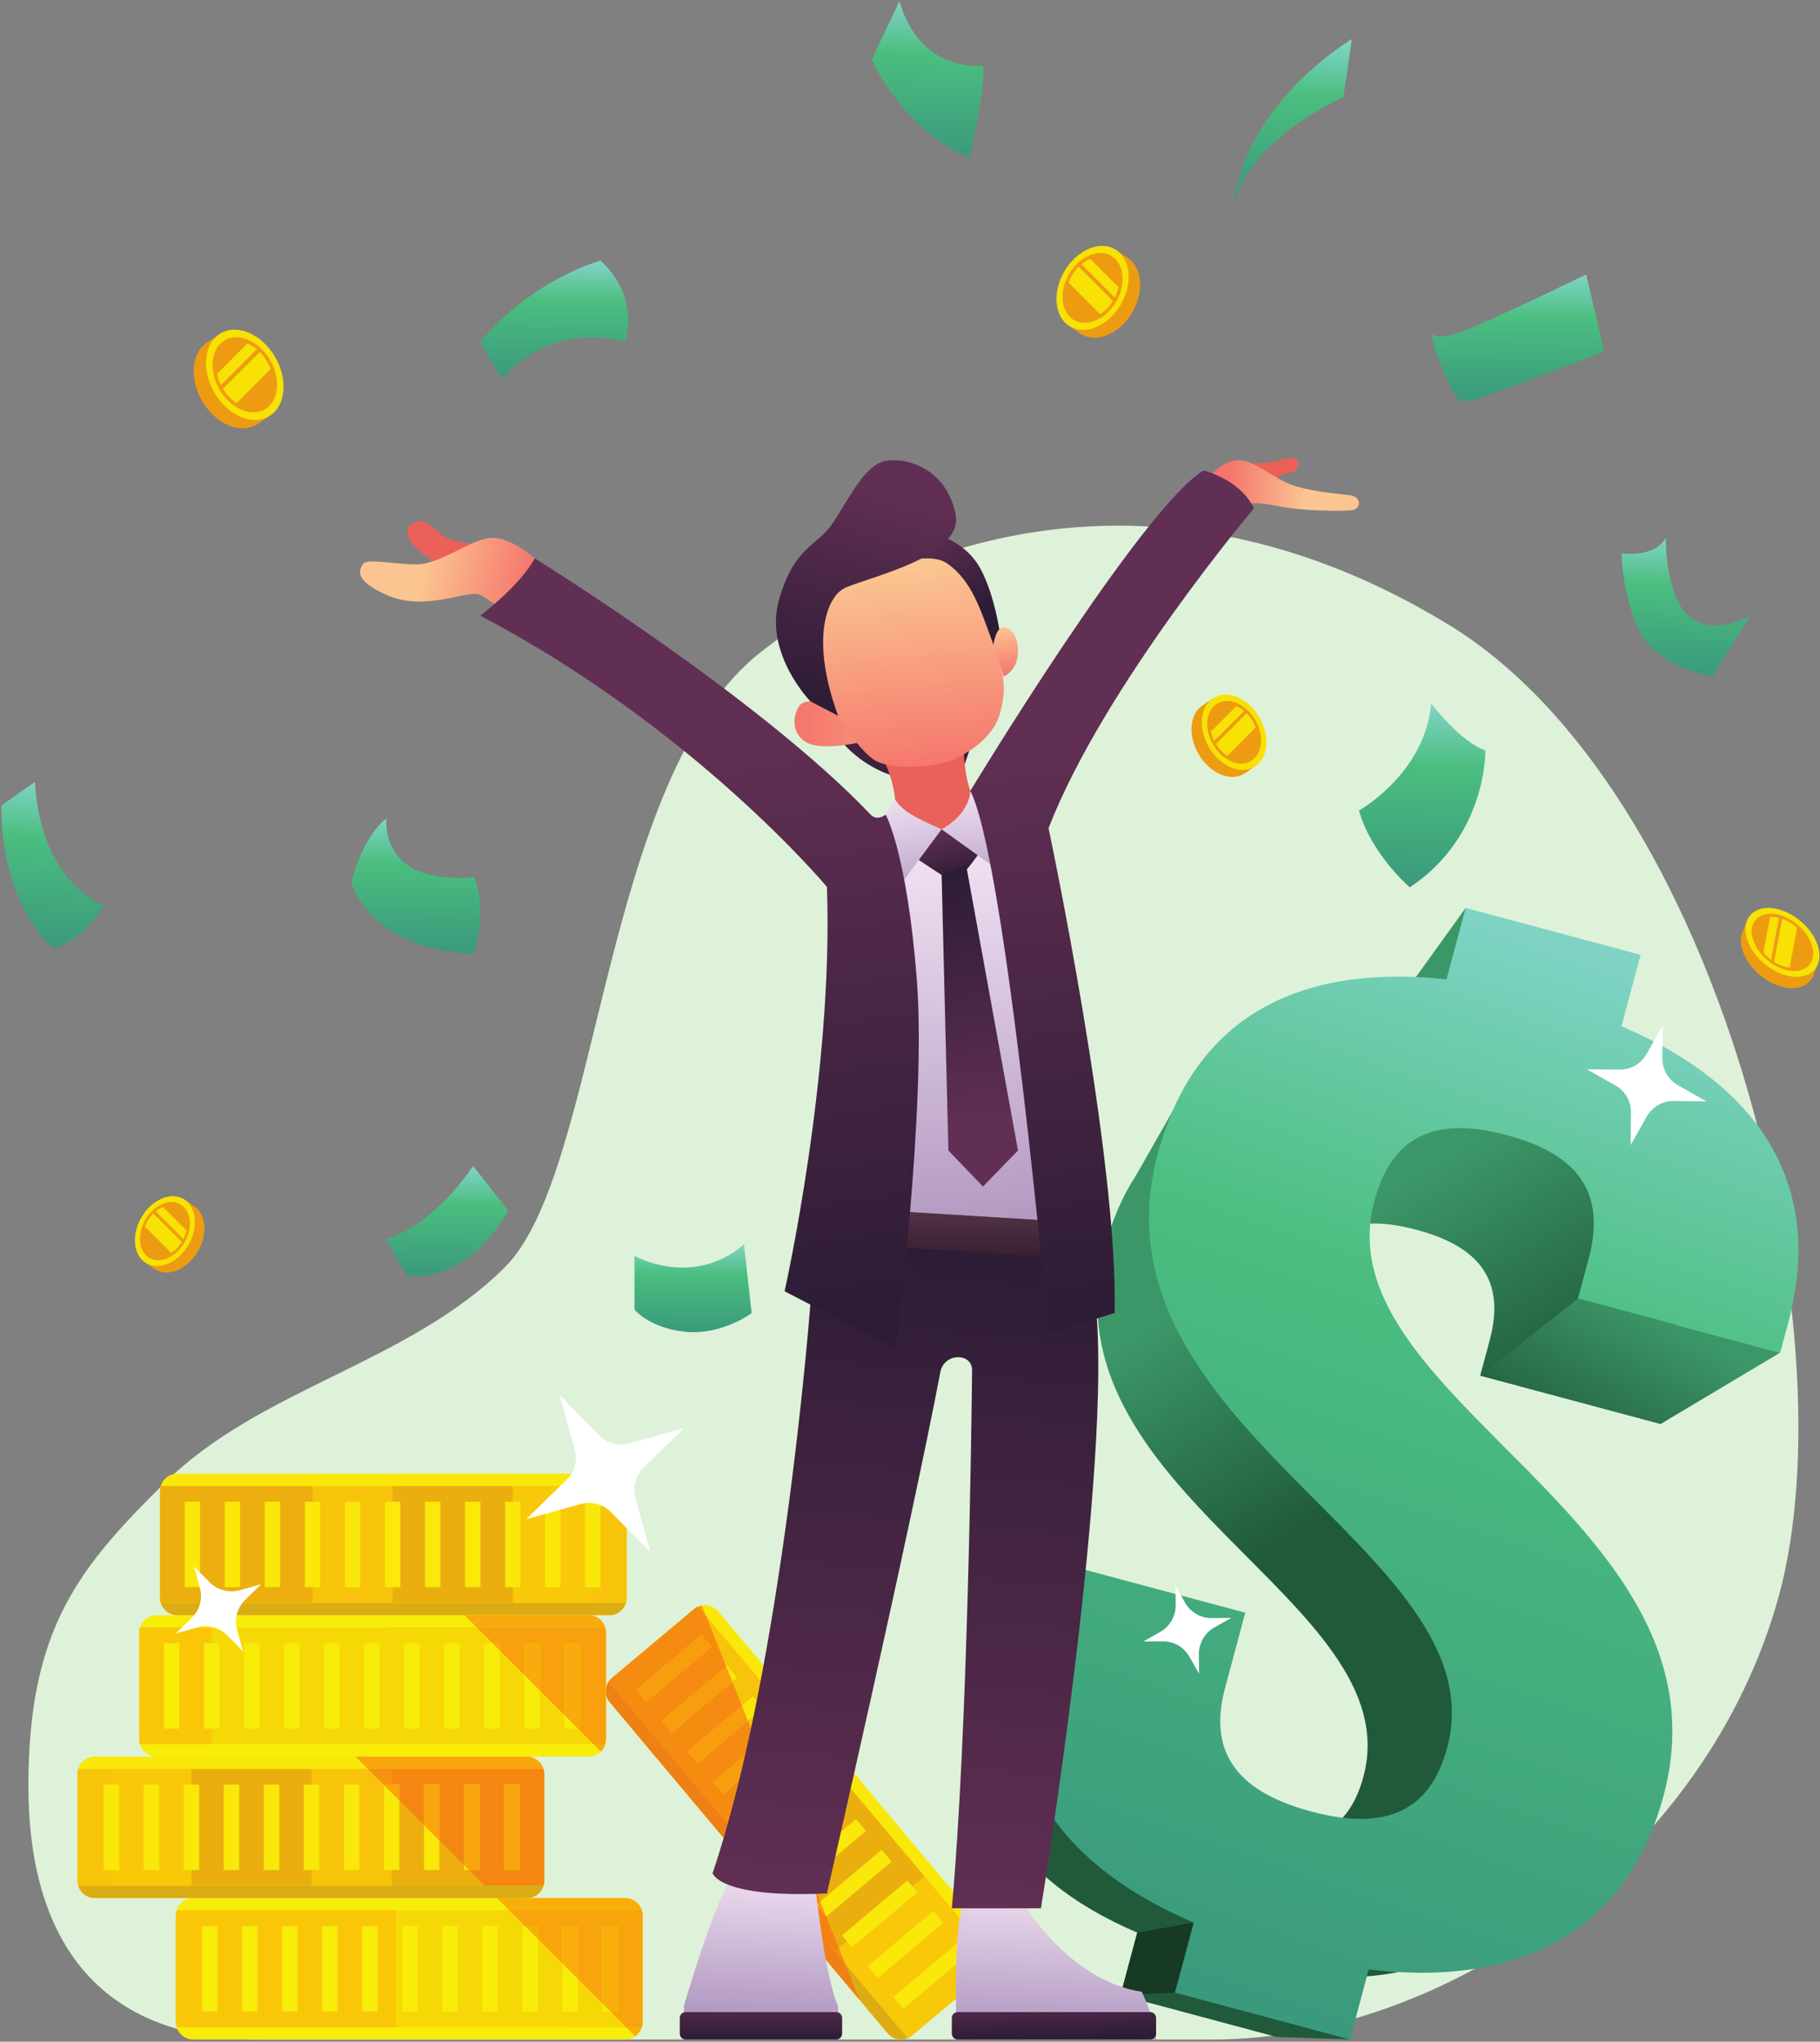 <svg width="632" height="709" viewBox="0 0 632 709" fill="none" xmlns="http://www.w3.org/2000/svg">
<rect x="0" y="0" width="632" height="709" fill="#808080" stroke="none"/>
<path fill-rule="evenodd" clip-rule="evenodd" d="M421.095 708.239C502.708 708.239 592.921 644.959 617.748 554.052C642.575 463.132 597.761 274.452 502.708 216.719C407.655 158.999 320.028 182.745 264.241 226.399C208.468 270.065 208.841 406.945 175.161 440.239C141.481 473.519 90.401 482.105 57.268 514.865C27.802 543.985 9.868 565.199 9.868 620.039C9.868 648.959 16.495 708.239 90.401 708.239H421.095" fill="#DEF2D9"/>
<path fill-rule="evenodd" clip-rule="evenodd" d="M240.935 558.839C242.161 557.812 243.735 557.319 245.335 557.452C246.921 557.599 248.388 558.359 249.415 559.585C265.815 579.119 329.455 654.972 345.855 674.505C346.881 675.732 347.375 677.319 347.241 678.905C347.095 680.492 346.335 681.972 345.108 682.985C337.868 689.065 323.935 700.759 316.708 706.825C315.481 707.852 313.908 708.345 312.308 708.212C310.721 708.065 309.255 707.305 308.228 706.079C291.828 686.545 228.188 610.692 211.788 591.159C210.761 589.932 210.268 588.345 210.401 586.759C210.548 585.172 211.308 583.705 212.535 582.679C219.761 576.599 233.708 564.905 240.935 558.839Z" fill="#F9E809"/>
<path fill-rule="evenodd" clip-rule="evenodd" d="M211.375 583.972L315.228 707.732C314.321 708.132 313.321 708.292 312.308 708.212C310.721 708.065 309.255 707.305 308.228 706.079L211.788 591.159C210.761 589.932 210.268 588.345 210.401 586.759C210.495 585.759 210.828 584.799 211.375 583.972Z" fill="#DBAC13"/>
<path fill-rule="evenodd" clip-rule="evenodd" d="M242.414 557.932L276.307 598.319L245.267 624.359L211.374 583.972C211.587 583.652 211.827 583.359 212.094 583.079L241.401 558.479C241.721 558.266 242.067 558.079 242.414 557.932" fill="#ECAF0E"/>
<path fill-rule="evenodd" clip-rule="evenodd" d="M242.414 557.932L346.267 681.692C345.947 682.172 345.561 682.612 345.107 682.985C337.867 689.065 323.934 700.759 316.707 706.825C316.254 707.199 315.761 707.505 315.227 707.732L211.374 583.972C211.694 583.492 212.081 583.052 212.534 582.679L221.641 575.039L240.934 558.839C241.387 558.465 241.881 558.159 242.414 557.932Z" fill="#F7C30B"/>
<path fill-rule="evenodd" clip-rule="evenodd" d="M346.268 681.692C345.948 682.172 345.561 682.612 345.107 682.985C337.867 689.065 323.934 700.759 316.707 706.825C316.254 707.199 315.761 707.505 315.227 707.732L307.841 698.932L338.881 672.892L346.268 681.692" fill="#F7C908"/>
<path fill-rule="evenodd" clip-rule="evenodd" d="M338.881 672.892L321.001 651.586L289.961 677.625L307.841 698.932L338.881 672.892Z" fill="#F9C909"/>
<path fill-rule="evenodd" clip-rule="evenodd" d="M321.001 651.586L294.187 619.625L263.147 645.665L289.961 677.625L321.001 651.586Z" fill="#EAAF0F"/>
<path fill-rule="evenodd" clip-rule="evenodd" d="M333.001 674.319L336.441 678.425L313.721 697.505L310.268 693.399L333.001 674.319Z" fill="#F9E809"/>
<path fill-rule="evenodd" clip-rule="evenodd" d="M324.055 663.665L327.508 667.772L304.775 686.852L301.335 682.745L324.055 663.665Z" fill="#F9E809"/>
<path fill-rule="evenodd" clip-rule="evenodd" d="M315.121 653.012L318.561 657.132L295.841 676.199L292.388 672.092L315.121 653.012" fill="#F9E809"/>
<path fill-rule="evenodd" clip-rule="evenodd" d="M306.187 642.359L309.627 646.465L286.907 665.545L283.454 661.439L306.187 642.359Z" fill="#F9E809"/>
<path fill-rule="evenodd" clip-rule="evenodd" d="M297.242 631.705L300.695 635.812L277.961 654.892L274.521 650.785L297.242 631.705Z" fill="#F9E809"/>
<path fill-rule="evenodd" clip-rule="evenodd" d="M288.308 621.052L291.748 625.159L269.027 644.239L265.574 640.132L288.308 621.052Z" fill="#F9E809"/>
<path fill-rule="evenodd" clip-rule="evenodd" d="M279.362 610.399L282.815 614.505L260.082 633.585L256.642 629.479L279.362 610.399Z" fill="#F9E809"/>
<path fill-rule="evenodd" clip-rule="evenodd" d="M270.428 599.745L273.868 603.852L251.148 622.932L247.694 618.825L270.428 599.745Z" fill="#F9E809"/>
<path fill-rule="evenodd" clip-rule="evenodd" d="M261.481 589.092L264.934 593.199L242.201 612.279L238.761 608.172L261.481 589.092Z" fill="#F9E809"/>
<path fill-rule="evenodd" clip-rule="evenodd" d="M252.548 578.452L255.988 582.559L233.268 601.625L229.814 597.519L252.548 578.452Z" fill="#F9E809"/>
<path fill-rule="evenodd" clip-rule="evenodd" d="M243.601 567.786L247.054 571.892L224.321 590.972L220.881 586.866L243.601 567.786Z" fill="#F9E809"/>
<path d="M298.507 694.505L211.787 591.159C211.014 590.225 210.534 589.092 210.414 587.905C210.521 588.892 210.867 589.852 211.427 590.679C211.547 590.839 211.667 590.999 211.787 591.159C211.801 591.172 211.827 591.199 211.841 591.212L228.041 610.519C248.774 635.239 280.547 673.092 298.507 694.492V694.505V694.505ZM210.414 586.665C210.574 585.105 211.334 583.679 212.534 582.679L240.934 558.839C237.681 561.572 233.067 565.439 228.321 569.425L221.641 575.039L212.814 582.439C212.787 582.465 212.761 582.479 212.734 582.505L212.534 582.679C212.521 582.679 212.507 582.692 212.494 582.705L212.481 582.719L212.467 582.732C212.041 583.092 211.681 583.519 211.374 583.972C210.974 584.572 210.694 585.239 210.534 585.945V585.959C210.521 585.972 210.521 585.972 210.521 585.985C210.521 585.985 210.521 585.999 210.521 586.012C210.521 586.012 210.521 586.012 210.521 586.025C210.507 586.052 210.507 586.079 210.494 586.105C210.494 586.105 210.494 586.105 210.494 586.119C210.494 586.132 210.494 586.132 210.494 586.145C210.494 586.159 210.494 586.159 210.481 586.159C210.481 586.199 210.467 586.252 210.467 586.292C210.454 586.305 210.454 586.319 210.454 586.332C210.454 586.345 210.454 586.345 210.454 586.345C210.454 586.385 210.441 586.425 210.441 586.479C210.427 586.492 210.427 586.505 210.427 586.519V586.532C210.427 586.545 210.427 586.559 210.427 586.559C210.427 586.572 210.427 586.572 210.427 586.572C210.427 586.585 210.414 586.599 210.414 586.612C210.414 586.625 210.414 586.625 210.414 586.639V586.652V586.665V586.665ZM240.934 558.839C240.947 558.825 240.961 558.812 240.974 558.799C240.961 558.812 240.947 558.825 240.934 558.839ZM241.001 558.785L241.014 558.772L241.001 558.785ZM241.041 558.745C241.054 558.745 241.054 558.745 241.054 558.745C241.054 558.745 241.054 558.745 241.041 558.745Z" fill="#EAAB5B"/>
<path d="M298.507 694.492C280.547 673.092 248.774 635.239 228.041 610.519L298.507 694.492V694.505V694.492ZM211.841 591.212C211.827 591.199 211.801 591.172 211.787 591.159L211.841 591.212ZM211.427 590.679C210.867 589.852 210.521 588.892 210.414 587.905C210.521 588.892 210.867 589.852 211.427 590.679ZM210.414 586.652V586.639V586.652ZM210.414 586.612C210.414 586.599 210.427 586.585 210.427 586.572C210.427 586.585 210.414 586.599 210.414 586.612ZM210.427 586.559C210.427 586.559 210.427 586.545 210.427 586.532C210.427 586.545 210.427 586.559 210.427 586.559ZM210.427 586.519C210.427 586.505 210.427 586.492 210.441 586.479C210.427 586.492 210.427 586.505 210.427 586.519ZM210.441 586.479C210.441 586.425 210.454 586.385 210.454 586.345C210.454 586.385 210.441 586.425 210.441 586.479ZM210.454 586.332C210.454 586.319 210.454 586.305 210.467 586.292C210.454 586.305 210.454 586.319 210.454 586.332ZM210.467 586.292C210.467 586.252 210.481 586.199 210.481 586.159C210.481 586.199 210.467 586.252 210.467 586.292ZM210.494 586.145C210.494 586.132 210.494 586.132 210.494 586.119C210.494 586.132 210.494 586.132 210.494 586.145ZM210.494 586.105C210.507 586.079 210.507 586.052 210.521 586.025C210.507 586.052 210.507 586.079 210.494 586.105ZM210.521 586.012C210.521 585.999 210.521 585.985 210.521 585.985C210.521 585.985 210.521 585.999 210.521 586.012ZM210.534 585.959V585.945V585.959ZM212.467 582.732L212.481 582.719L212.467 582.732ZM212.494 582.705C212.507 582.692 212.521 582.679 212.534 582.679C212.521 582.679 212.507 582.692 212.494 582.705ZM212.734 582.505C212.761 582.479 212.787 582.465 212.814 582.439L212.734 582.505ZM228.321 569.425C233.067 565.439 237.681 561.572 240.934 558.839C240.947 558.825 240.961 558.812 240.974 558.799C240.987 558.799 240.987 558.799 241.001 558.785L241.014 558.772C241.027 558.759 241.041 558.759 241.041 558.745C241.054 558.745 241.054 558.745 241.054 558.745C241.827 558.132 242.747 557.719 243.707 557.532L245.187 561.239L242.414 557.932C242.267 557.999 242.121 558.065 241.974 558.132C241.974 558.145 241.974 558.145 241.961 558.145L241.947 558.159C241.774 558.252 241.601 558.345 241.441 558.465H241.427C241.427 558.479 241.414 558.479 241.414 558.479C241.414 558.479 241.414 558.479 241.401 558.479C241.241 558.599 241.081 558.719 240.934 558.839L228.321 569.425" fill="#F89D0E"/>
<path d="M298.507 694.492L228.041 610.519L211.841 591.212L211.787 591.159C211.667 590.999 211.547 590.839 211.427 590.679C210.867 589.852 210.521 588.892 210.414 587.905C210.414 587.492 210.414 587.079 210.414 586.666V586.652V586.639C210.414 586.625 210.414 586.626 210.414 586.612C210.414 586.599 210.427 586.585 210.427 586.572C210.427 586.572 210.427 586.572 210.427 586.559C210.427 586.559 210.427 586.546 210.427 586.532V586.519C210.427 586.506 210.427 586.492 210.441 586.479C210.441 586.426 210.454 586.386 210.454 586.346C210.454 586.346 210.454 586.346 210.454 586.332C210.454 586.319 210.454 586.306 210.467 586.292C210.467 586.252 210.481 586.199 210.481 586.159C210.494 586.159 210.494 586.159 210.494 586.146C210.494 586.132 210.494 586.132 210.494 586.119C210.494 586.106 210.494 586.105 210.494 586.105C210.507 586.079 210.507 586.052 210.521 586.026C210.521 586.012 210.521 586.012 210.521 586.012C210.521 585.999 210.521 585.986 210.521 585.986C210.521 585.972 210.521 585.972 210.534 585.959V585.946C210.694 585.239 210.974 584.572 211.374 583.972L289.961 677.626L293.387 681.706L298.507 694.492" fill="#EE8015"/>
<path d="M241.401 558.479C241.415 558.479 241.415 558.479 241.415 558.479C241.415 558.479 241.415 558.479 241.401 558.479ZM241.428 558.466H241.441H241.428ZM241.948 558.159L241.961 558.146L241.948 558.159ZM241.975 558.132C242.121 558.066 242.268 557.999 242.415 557.932C242.268 557.999 242.121 558.066 241.975 558.132Z" fill="#F58113"/>
<path d="M289.961 677.625L211.374 583.972C211.681 583.519 212.041 583.092 212.467 582.732L212.481 582.719L212.494 582.705C212.507 582.692 212.521 582.679 212.534 582.679L212.734 582.505L212.814 582.439L221.641 575.039L228.321 569.425L240.934 558.839C241.081 558.719 241.241 558.599 241.401 558.479C241.414 558.479 241.414 558.479 241.414 558.479C241.414 558.479 241.427 558.479 241.427 558.465H241.441C241.601 558.345 241.774 558.252 241.947 558.159L241.961 558.146C241.974 558.146 241.974 558.145 241.974 558.132C242.121 558.065 242.267 557.999 242.414 557.932L245.187 561.239L252.187 578.746L229.814 597.519L233.267 601.625L254.294 583.986L257.627 592.332L238.761 608.172L242.201 612.279L259.721 597.572L263.067 605.919L247.694 618.825L251.147 622.932L265.161 611.159L268.507 619.519L256.641 629.479L260.081 633.586L270.601 624.759L273.947 633.106L265.574 640.132L267.294 642.186L263.147 645.665L289.961 677.625V677.625ZM243.601 567.786L220.881 586.865L224.321 590.972L247.054 571.892L243.601 567.786Z" fill="#F68B11"/>
<path d="M293.388 681.706L289.961 677.626L291.308 676.506L293.388 681.706Z" fill="#F78E11"/>
<path d="M289.961 677.625L263.147 645.665L267.294 642.186L269.027 644.239L276.041 638.345L279.374 646.692L274.521 650.786L277.961 654.892L281.481 651.945L284.814 660.292L283.454 661.439L286.907 665.545V665.532L291.307 676.506L289.961 677.625" fill="#F68113"/>
<path d="M286.907 665.545L283.454 661.439L284.814 660.292L286.907 665.532V665.545" fill="#F89D0E"/>
<path d="M277.961 654.892L274.521 650.785L279.375 646.692L281.482 651.945L277.961 654.892Z" fill="#F89D0E"/>
<path d="M269.027 644.239L267.294 642.185L265.574 640.132L273.948 633.105L276.041 638.345L269.027 644.239" fill="#F89D0E"/>
<path d="M260.082 633.585L256.642 629.479L268.508 619.519L270.602 624.759L260.082 633.585" fill="#F89D0E"/>
<path d="M251.148 622.932L247.694 618.825L263.068 605.919L265.161 611.159L251.148 622.932Z" fill="#F89D0E"/>
<path d="M242.201 612.279L238.761 608.172L257.627 592.332L259.721 597.572L242.201 612.279" fill="#F89D0E"/>
<path d="M233.268 601.625L229.814 597.519L252.188 578.746L254.294 583.986L233.268 601.625" fill="#F89D0E"/>
<path d="M224.321 590.972L220.881 586.866L243.601 567.786L247.054 571.892L224.321 590.972Z" fill="#F89D0E"/>
<path fill-rule="evenodd" clip-rule="evenodd" d="M223.148 665.132C223.148 663.532 222.508 662.012 221.388 660.879C220.254 659.745 218.721 659.119 217.121 659.119C191.614 659.119 92.601 659.119 67.094 659.119C65.508 659.119 63.974 659.745 62.841 660.879C61.708 662.012 61.081 663.532 61.081 665.132C61.081 674.572 61.081 692.772 61.081 702.212C61.081 703.812 61.708 705.345 62.841 706.465C63.974 707.599 65.508 708.239 67.094 708.239C92.601 708.239 191.614 708.239 217.121 708.239C218.721 708.239 220.254 707.599 221.388 706.465C222.508 705.345 223.148 703.812 223.148 702.212C223.148 692.772 223.148 674.572 223.148 665.132Z" fill="#F8EC09"/>
<path fill-rule="evenodd" clip-rule="evenodd" d="M222.894 663.412C223.001 663.785 223.081 664.159 223.121 664.545V702.799C223.081 703.185 223.001 703.559 222.894 703.932H197.987V663.412H222.894Z" fill="#FAC708"/>
<path fill-rule="evenodd" clip-rule="evenodd" d="M222.894 663.412C223.054 663.972 223.148 664.545 223.148 665.132C223.148 674.572 223.148 692.772 223.148 702.212C223.148 702.799 223.054 703.372 222.894 703.932H61.334C61.161 703.372 61.081 702.799 61.081 702.212C61.081 692.772 61.081 674.572 61.081 665.132C61.081 664.545 61.161 663.972 61.334 663.412H222.894Z" fill="#F7D807"/>
<path fill-rule="evenodd" clip-rule="evenodd" d="M137.561 703.932H61.334C61.161 703.372 61.081 702.799 61.081 702.212V665.132C61.081 664.545 61.161 663.972 61.334 663.412H137.561V703.932Z" fill="#FAC708"/>
<path fill-rule="evenodd" clip-rule="evenodd" d="M70.147 668.839H75.507V698.505H70.147V668.839Z" fill="#F8EC09"/>
<path fill-rule="evenodd" clip-rule="evenodd" d="M84.041 668.839H89.414V698.505H84.041V668.839Z" fill="#F8EC09"/>
<path fill-rule="evenodd" clip-rule="evenodd" d="M97.961 668.839H103.321V698.505H97.961V668.839Z" fill="#F8EC09"/>
<path fill-rule="evenodd" clip-rule="evenodd" d="M111.868 668.839H117.228V698.505H111.868V668.839Z" fill="#F8EC09"/>
<path fill-rule="evenodd" clip-rule="evenodd" d="M125.774 668.839H131.134V698.505H125.774V668.839Z" fill="#F8EC09"/>
<path fill-rule="evenodd" clip-rule="evenodd" d="M139.681 668.839H145.041V698.505H139.681V668.839Z" fill="#F8EC09"/>
<path fill-rule="evenodd" clip-rule="evenodd" d="M153.588 668.839H158.948V698.505H153.588V668.839Z" fill="#F8EC09"/>
<path fill-rule="evenodd" clip-rule="evenodd" d="M167.481 668.839H172.855V698.505H167.481V668.839Z" fill="#F8EC09"/>
<path fill-rule="evenodd" clip-rule="evenodd" d="M181.401 698.505H186.762V668.839H181.401V698.505Z" fill="#F8EC09"/>
<path fill-rule="evenodd" clip-rule="evenodd" d="M195.308 698.505H200.668V668.839H195.308V698.505Z" fill="#F8EC09"/>
<path fill-rule="evenodd" clip-rule="evenodd" d="M209.215 698.505H214.575V668.839H209.215V698.505Z" fill="#F8EC09"/>
<path d="M221.388 706.465C222.254 705.599 222.828 704.492 223.041 703.305C223.041 703.305 223.041 703.305 223.041 703.292C223.041 703.292 223.054 703.292 223.054 703.279C223.054 703.265 223.054 703.252 223.054 703.239C222.854 704.452 222.268 705.585 221.388 706.465V706.465ZM223.054 703.225C223.054 703.212 223.068 703.212 223.068 703.212C223.068 703.212 223.054 703.212 223.054 703.225ZM223.121 702.799C223.134 702.665 223.134 702.519 223.148 702.385V702.372C223.134 702.519 223.134 702.665 223.121 702.799V702.799ZM223.148 702.372C223.148 702.359 223.148 702.345 223.148 702.319C223.148 702.345 223.148 702.359 223.148 702.372ZM223.148 702.319C223.148 702.305 223.148 702.292 223.148 702.279C223.148 702.292 223.148 702.305 223.148 702.319ZM223.148 702.265C223.148 702.239 223.148 702.225 223.148 702.212C223.148 692.772 223.148 674.572 223.148 665.132C223.148 674.572 223.148 692.772 223.148 702.212C223.148 702.225 223.148 702.239 223.148 702.265Z" fill="#E6BD74"/>
<path d="M220.601 707.132L217.415 703.932H222.895C222.895 703.919 222.908 703.905 222.908 703.892C222.935 703.812 222.948 703.732 222.975 703.652C222.975 703.639 222.975 703.625 222.988 703.599C222.988 703.599 222.988 703.585 222.988 703.572V703.559C223.015 703.479 223.028 703.385 223.041 703.305C222.828 704.492 222.255 705.599 221.388 706.465C221.361 706.479 221.348 706.492 221.335 706.519C221.108 706.745 220.855 706.945 220.601 707.132V707.132ZM223.041 703.292C223.041 703.292 223.055 703.292 223.055 703.279C223.055 703.292 223.041 703.292 223.041 703.292ZM223.121 702.799C223.135 702.665 223.135 702.519 223.148 702.385C223.135 702.519 223.135 702.665 223.121 702.799ZM223.148 702.372C223.148 702.359 223.148 702.345 223.148 702.319C223.148 702.345 223.148 702.359 223.148 702.372ZM223.148 702.319C223.148 702.305 223.148 702.292 223.148 702.279C223.148 702.292 223.148 702.305 223.148 702.319ZM223.148 702.265C223.148 702.239 223.148 702.225 223.148 702.212C223.148 702.225 223.148 702.239 223.148 702.265ZM223.148 665.132C223.148 665.119 223.148 665.105 223.148 665.092C223.148 665.105 223.148 665.119 223.148 665.132ZM223.148 665.079C223.148 665.052 223.148 665.039 223.148 665.025C223.148 665.039 223.148 665.052 223.148 665.079ZM223.148 665.025C223.148 665.012 223.148 664.985 223.148 664.972C223.148 664.985 223.148 665.012 223.148 665.025ZM223.148 664.959C223.148 664.945 223.148 664.932 223.148 664.919C223.148 664.932 223.148 664.945 223.148 664.959ZM223.148 664.919C223.135 664.892 223.135 664.879 223.135 664.865C223.135 664.879 223.135 664.892 223.148 664.919ZM223.135 664.852C223.135 664.759 223.121 664.652 223.121 664.545C223.121 664.652 223.135 664.759 223.135 664.852ZM223.028 663.959C223.001 663.852 222.988 663.732 222.948 663.625C222.948 663.612 222.948 663.599 222.935 663.572C222.935 663.572 222.935 663.572 222.935 663.559C222.935 663.545 222.935 663.545 222.921 663.532C222.921 663.519 222.921 663.519 222.921 663.505C222.921 663.492 222.908 663.479 222.908 663.479C222.908 663.465 222.908 663.465 222.908 663.452C222.908 663.439 222.895 663.425 222.895 663.412H197.988H176.895L172.588 659.119H182.961H217.121C218.721 659.119 220.255 659.745 221.388 660.879C222.228 661.732 222.801 662.799 223.028 663.959" fill="#F9AE0B"/>
<path d="M222.894 703.932C222.894 703.919 222.907 703.905 222.907 703.892C222.907 703.905 222.894 703.919 222.894 703.932ZM222.987 703.599C222.987 703.599 222.987 703.586 222.987 703.572C222.987 703.586 222.987 703.599 222.987 703.599ZM222.987 703.559C223.054 703.305 223.094 703.052 223.121 702.799C223.107 702.932 223.081 703.079 223.067 703.212C223.067 703.212 223.054 703.212 223.054 703.225C223.054 703.225 223.054 703.226 223.054 703.239C223.054 703.252 223.054 703.265 223.054 703.279C223.054 703.292 223.041 703.292 223.041 703.292C223.041 703.305 223.041 703.306 223.041 703.306C223.027 703.386 223.014 703.479 222.987 703.559V703.559ZM223.121 664.545C223.081 664.239 223.027 663.932 222.947 663.625C222.987 663.732 223.001 663.852 223.027 663.959C223.067 664.159 223.094 664.345 223.121 664.545V664.545ZM222.947 663.625C222.947 663.612 222.947 663.599 222.934 663.572C222.947 663.599 222.947 663.612 222.947 663.625ZM222.934 663.559C222.934 663.545 222.934 663.545 222.921 663.532C222.934 663.545 222.934 663.545 222.934 663.559ZM222.921 663.506C222.921 663.492 222.907 663.479 222.907 663.479C222.907 663.479 222.921 663.492 222.921 663.506ZM222.907 663.452C222.907 663.439 222.894 663.425 222.894 663.412H197.987H222.894C222.894 663.425 222.907 663.439 222.907 663.452Z" fill="#F7990F"/>
<path d="M222.895 703.932H217.415L211.988 698.506H214.575V668.839H209.215V695.732L200.668 687.186V668.839H195.308V681.825L186.761 673.279V668.839H182.321L176.895 663.412H197.988H222.895C222.895 663.425 222.908 663.439 222.908 663.452C222.908 663.466 222.908 663.465 222.908 663.479C222.908 663.479 222.921 663.492 222.921 663.506C222.921 663.519 222.921 663.519 222.921 663.532C222.935 663.545 222.935 663.545 222.935 663.559C222.935 663.572 222.935 663.572 222.935 663.572C222.948 663.599 222.948 663.612 222.948 663.625C223.028 663.932 223.081 664.239 223.121 664.545C223.121 664.652 223.135 664.759 223.135 664.852V664.865C223.135 664.879 223.135 664.892 223.148 664.919C223.148 664.932 223.148 664.945 223.148 664.959C223.148 664.972 223.148 664.972 223.148 664.972C223.148 664.986 223.148 665.012 223.148 665.025C223.148 665.039 223.148 665.052 223.148 665.079C223.148 665.079 223.148 665.079 223.148 665.092C223.148 665.105 223.148 665.119 223.148 665.132C223.148 674.572 223.148 692.772 223.148 702.212C223.148 702.225 223.148 702.239 223.148 702.265C223.148 702.265 223.148 702.265 223.148 702.279C223.148 702.292 223.148 702.306 223.148 702.319C223.148 702.346 223.148 702.359 223.148 702.372V702.386C223.135 702.519 223.135 702.665 223.121 702.799C223.095 703.052 223.055 703.305 222.988 703.559V703.572C222.988 703.586 222.988 703.599 222.988 703.599C222.975 703.625 222.975 703.639 222.975 703.652C222.948 703.732 222.935 703.812 222.908 703.892C222.908 703.905 222.895 703.919 222.895 703.932" fill="#F8A40D"/>
<path d="M186.761 673.279L182.321 668.839H186.761V673.279Z" fill="#F9AE0B"/>
<path d="M200.668 687.186L195.308 681.826V668.839H200.668V687.186" fill="#F9AE0B"/>
<path d="M214.575 698.505H211.988L209.215 695.732V668.839H214.575V698.505" fill="#F9AE0B"/>
<path fill-rule="evenodd" clip-rule="evenodd" d="M48.348 566.892C48.348 565.305 48.988 563.772 50.108 562.639C51.241 561.519 52.774 560.879 54.361 560.879C79.881 560.879 178.881 560.879 204.388 560.879C205.988 560.879 207.521 561.519 208.654 562.639C209.774 563.772 210.414 565.305 210.414 566.892C210.414 576.345 210.414 594.532 210.414 603.972C210.414 605.572 209.774 607.105 208.654 608.239C207.521 609.359 205.988 609.999 204.388 609.999H54.361C52.774 609.999 51.241 609.359 50.108 608.239C48.988 607.105 48.348 605.572 48.348 603.972C48.348 594.532 48.348 576.345 48.348 566.892Z" fill="#F8EC09"/>
<path fill-rule="evenodd" clip-rule="evenodd" d="M210.161 565.185C210.321 565.732 210.415 566.305 210.415 566.892V603.972C210.415 604.559 210.321 605.145 210.161 605.692H133.935V565.185H210.161Z" fill="#FAC708"/>
<path fill-rule="evenodd" clip-rule="evenodd" d="M210.161 565.185C210.321 565.732 210.414 566.305 210.414 566.892C210.414 576.345 210.414 594.532 210.414 603.972C210.414 604.559 210.321 605.145 210.161 605.692H48.601C48.428 605.145 48.348 604.559 48.348 603.972C48.348 594.532 48.348 576.345 48.348 566.892C48.348 566.305 48.428 565.732 48.601 565.185H210.161Z" fill="#F7D807"/>
<path fill-rule="evenodd" clip-rule="evenodd" d="M73.507 605.692H48.601C48.494 605.332 48.414 604.959 48.374 604.572V566.305C48.414 565.919 48.494 565.545 48.601 565.185H73.507V605.692" fill="#FAC708"/>
<path fill-rule="evenodd" clip-rule="evenodd" d="M195.987 600.279H201.347V570.599H195.987V600.279Z" fill="#F8EC09"/>
<path fill-rule="evenodd" clip-rule="evenodd" d="M182.081 600.279H187.441V570.599H182.081V600.279Z" fill="#F8EC09"/>
<path fill-rule="evenodd" clip-rule="evenodd" d="M168.175 600.279H173.535V570.599H168.175V600.279Z" fill="#F8EC09"/>
<path fill-rule="evenodd" clip-rule="evenodd" d="M154.268 570.599H159.627V600.279H154.268V570.599Z" fill="#F8EC09"/>
<path fill-rule="evenodd" clip-rule="evenodd" d="M140.361 570.599H145.721V600.279H140.361V570.599Z" fill="#F8EC09"/>
<path fill-rule="evenodd" clip-rule="evenodd" d="M126.454 570.599H131.814V600.279H126.454V570.599Z" fill="#F8EC09"/>
<path fill-rule="evenodd" clip-rule="evenodd" d="M112.548 570.599H117.908V600.279H112.548V570.599Z" fill="#F8EC09"/>
<path fill-rule="evenodd" clip-rule="evenodd" d="M98.642 570.599H104.002V600.279H98.642V570.599Z" fill="#F8EC09"/>
<path fill-rule="evenodd" clip-rule="evenodd" d="M84.734 570.599H90.094V600.279H84.734V570.599Z" fill="#F8EC09"/>
<path fill-rule="evenodd" clip-rule="evenodd" d="M70.828 570.599H76.188V600.279H70.828V570.599Z" fill="#F8EC09"/>
<path fill-rule="evenodd" clip-rule="evenodd" d="M56.921 570.599H62.281V600.279H56.921V570.599Z" fill="#F8EC09"/>
<path d="M208.654 608.239L206.107 605.692H210.161C209.881 606.639 209.361 607.519 208.654 608.239Z" fill="#F9AA0C"/>
<path d="M210.401 604.239C210.401 604.225 210.415 604.212 210.415 604.199C210.415 604.212 210.401 604.225 210.401 604.239Z" fill="#F9AA0C"/>
<path d="M210.415 566.652L210.401 566.639L210.415 566.652Z" fill="#F9AA0C"/>
<path d="M210.161 565.186H165.601L161.294 560.879H204.387C205.987 560.879 207.521 561.519 208.654 562.639C209.361 563.359 209.881 564.226 210.161 565.186" fill="#F9AA0C"/>
<path d="M210.161 605.692H206.108L200.695 600.279H201.348V570.599H195.988V595.572L187.442 587.025V570.599H182.082V581.665L173.535 573.119V570.599H171.028L165.602 565.185H210.161C210.295 565.639 210.375 566.105 210.402 566.599C210.402 566.612 210.402 566.625 210.402 566.639L210.415 566.652C210.415 566.665 210.415 566.679 210.415 566.692C210.415 566.705 210.415 566.719 210.415 566.719C210.415 566.732 210.415 566.732 210.415 566.745C210.415 566.759 210.415 566.772 210.415 566.785V566.799C210.415 566.812 210.415 566.825 210.415 566.839V566.852C210.415 566.865 210.415 566.879 210.415 566.892C210.415 571.905 210.415 579.359 210.415 586.665C210.415 587.079 210.415 587.492 210.415 587.905C210.415 593.972 210.415 599.812 210.415 603.972C210.415 603.985 210.415 604.012 210.415 604.025V604.039C210.415 604.052 210.415 604.065 210.415 604.079C210.415 604.079 210.415 604.079 210.415 604.092C210.415 604.105 210.415 604.119 210.415 604.132C210.415 604.145 210.415 604.145 210.415 604.145C210.415 604.159 210.415 604.172 210.415 604.185V604.199C210.415 604.212 210.402 604.225 210.402 604.239C210.402 604.252 210.402 604.252 210.402 604.265C210.402 604.265 210.402 604.279 210.402 604.292V604.305C210.402 604.319 210.402 604.332 210.402 604.345C210.402 604.359 210.402 604.372 210.402 604.372C210.402 604.385 210.402 604.385 210.402 604.399C210.402 604.425 210.388 604.465 210.388 604.492C210.388 604.492 210.388 604.492 210.388 604.505C210.361 604.879 210.295 605.252 210.188 605.612V605.625C210.175 605.639 210.175 605.639 210.175 605.652C210.175 605.665 210.161 605.679 210.161 605.692" fill="#F8A00E"/>
<path d="M201.347 600.279H200.694L195.987 595.572V570.599H201.347V600.279" fill="#F9AA0C"/>
<path d="M187.441 587.025L182.081 581.665V570.599H187.441V587.025Z" fill="#F9AA0C"/>
<path d="M173.534 573.119L171.027 570.599H173.534V573.119Z" fill="#F9AA0C"/>
<path fill-rule="evenodd" clip-rule="evenodd" d="M188.974 616.012C188.974 614.425 188.348 612.892 187.214 611.759C186.094 610.625 184.561 609.999 182.961 609.999C157.454 609.999 58.441 609.999 32.934 609.999C31.334 609.999 29.801 610.625 28.681 611.759C27.548 612.892 26.921 614.425 26.921 616.012C26.921 625.465 26.921 643.652 26.921 653.092C26.921 654.692 27.548 656.225 28.681 657.345C29.801 658.479 31.334 659.119 32.934 659.119H182.961C184.561 659.119 186.094 658.479 187.214 657.345C188.348 656.225 188.974 654.692 188.974 653.092C188.974 643.652 188.974 625.465 188.974 616.012Z" fill="#F9E809"/>
<path fill-rule="evenodd" clip-rule="evenodd" d="M188.734 614.292C188.894 614.852 188.974 615.425 188.974 616.012C188.974 625.465 188.974 643.652 188.974 653.092C188.974 653.679 188.894 654.265 188.734 654.812H27.161C27.001 654.265 26.921 653.679 26.921 653.092V634.105V616.012C26.921 615.425 27.001 614.852 27.161 614.292H188.734" fill="#F7C30B"/>
<path fill-rule="evenodd" clip-rule="evenodd" d="M38.654 614.292H66.468V654.812H38.654V614.292Z" fill="#F9C909"/>
<path fill-rule="evenodd" clip-rule="evenodd" d="M66.468 614.292H108.188V654.812H66.468V614.292Z" fill="#EAAF0F"/>
<path fill-rule="evenodd" clip-rule="evenodd" d="M188.734 614.292C188.841 614.665 188.908 615.039 188.948 615.425V653.679C188.908 654.065 188.841 654.452 188.734 654.812H136.001V614.292H188.734Z" fill="#ECAF0E"/>
<path fill-rule="evenodd" clip-rule="evenodd" d="M35.975 619.719H41.335V649.385H35.975V619.719Z" fill="#F9E809"/>
<path fill-rule="evenodd" clip-rule="evenodd" d="M49.881 619.719H55.241V649.385H49.881V619.719Z" fill="#F9E809"/>
<path fill-rule="evenodd" clip-rule="evenodd" d="M63.788 619.719H69.148V649.385H63.788V619.719Z" fill="#F9E809"/>
<path fill-rule="evenodd" clip-rule="evenodd" d="M77.694 619.719H83.054V649.385H77.694V619.719Z" fill="#F9E809"/>
<path fill-rule="evenodd" clip-rule="evenodd" d="M91.602 619.719H96.962V649.385H91.602V619.719Z" fill="#F9E809"/>
<path fill-rule="evenodd" clip-rule="evenodd" d="M105.508 619.719H110.868V649.385H105.508V619.719Z" fill="#F9E809"/>
<path fill-rule="evenodd" clip-rule="evenodd" d="M119.414 619.719H124.774V649.385H119.414V619.719Z" fill="#F9E809"/>
<path fill-rule="evenodd" clip-rule="evenodd" d="M133.321 649.385H138.695V619.719H133.321V649.385Z" fill="#F9E809"/>
<path fill-rule="evenodd" clip-rule="evenodd" d="M147.228 649.385H152.587V619.719H147.228V649.385Z" fill="#F9E809"/>
<path fill-rule="evenodd" clip-rule="evenodd" d="M161.135 649.385H166.495V619.719H161.135V649.385Z" fill="#F9E809"/>
<path fill-rule="evenodd" clip-rule="evenodd" d="M175.041 649.385H180.401V619.719H175.041V649.385Z" fill="#F9E809"/>
<path d="M182.961 659.119H172.587L168.294 654.812H188.734C188.441 655.759 187.934 656.639 187.214 657.345C186.094 658.479 184.561 659.119 182.961 659.119Z" fill="#F9A50D"/>
<path d="M188.961 653.625C188.961 653.612 188.961 653.612 188.961 653.612C188.961 653.612 188.961 653.612 188.961 653.625ZM188.961 653.519C188.961 653.506 188.961 653.505 188.961 653.492C188.961 653.505 188.961 653.506 188.961 653.519ZM188.974 653.465C188.974 653.452 188.974 653.439 188.974 653.425C188.974 653.439 188.974 653.452 188.974 653.465ZM188.974 653.412C188.974 653.399 188.974 653.386 188.974 653.386C188.974 653.386 188.974 653.399 188.974 653.412ZM188.974 653.359C188.974 653.345 188.974 653.332 188.974 653.319C188.974 653.332 188.974 653.345 188.974 653.359ZM188.974 653.306C188.974 653.292 188.974 653.279 188.974 653.265C188.974 653.279 188.974 653.292 188.974 653.306ZM188.974 653.252C188.974 653.239 188.974 653.225 188.974 653.212C188.974 653.225 188.974 653.239 188.974 653.252ZM188.974 653.199C188.974 653.185 188.974 653.172 188.974 653.159C188.974 653.172 188.974 653.185 188.974 653.199ZM188.974 653.145C188.974 653.132 188.974 653.105 188.974 653.092C188.974 653.105 188.974 653.132 188.974 653.145ZM188.974 616.012C188.974 615.999 188.974 615.986 188.974 615.972C188.974 615.986 188.974 615.999 188.974 616.012ZM188.974 615.959C188.974 615.945 188.974 615.932 188.974 615.919C188.974 615.932 188.974 615.945 188.974 615.959ZM188.974 615.906C188.974 615.892 188.974 615.879 188.974 615.852C188.974 615.879 188.974 615.892 188.974 615.906ZM188.974 615.839C188.974 615.826 188.974 615.825 188.974 615.812C188.974 615.825 188.974 615.826 188.974 615.839ZM188.974 615.786C188.974 615.772 188.974 615.759 188.974 615.745C188.974 615.759 188.974 615.772 188.974 615.786ZM188.974 615.732C188.974 615.719 188.974 615.719 188.974 615.706C188.974 615.719 188.974 615.719 188.974 615.732ZM188.961 615.612C188.961 615.612 188.961 615.612 188.961 615.599C188.961 615.612 188.961 615.612 188.961 615.612Z" fill="#F9A50D"/>
<path d="M188.948 653.679V615.425C188.962 615.492 188.962 615.545 188.962 615.599C188.962 615.612 188.962 615.612 188.962 615.612C188.975 615.639 188.975 615.679 188.975 615.705C188.975 615.719 188.975 615.719 188.975 615.732V615.745C188.975 615.759 188.975 615.772 188.975 615.785C188.975 615.799 188.975 615.799 188.975 615.812C188.975 615.825 188.975 615.825 188.975 615.839C188.975 615.852 188.975 615.852 188.975 615.852C188.975 615.879 188.975 615.892 188.975 615.905C188.975 615.905 188.975 615.905 188.975 615.919C188.975 615.932 188.975 615.945 188.975 615.959C188.975 615.959 188.975 615.959 188.975 615.972C188.975 615.985 188.975 615.999 188.975 616.012C188.975 625.465 188.975 643.652 188.975 653.092C188.975 653.105 188.975 653.132 188.975 653.145C188.975 653.145 188.975 653.145 188.975 653.159C188.975 653.172 188.975 653.185 188.975 653.199C188.975 653.199 188.975 653.199 188.975 653.212C188.975 653.225 188.975 653.239 188.975 653.252V653.265C188.975 653.279 188.975 653.292 188.975 653.305V653.319C188.975 653.332 188.975 653.345 188.975 653.359C188.975 653.372 188.975 653.372 188.975 653.385C188.975 653.385 188.975 653.399 188.975 653.412V653.425C188.975 653.439 188.975 653.452 188.975 653.465C188.975 653.479 188.975 653.492 188.962 653.492C188.962 653.505 188.962 653.505 188.962 653.519C188.962 653.545 188.962 653.572 188.962 653.612C188.962 653.612 188.962 653.612 188.962 653.625C188.962 653.639 188.948 653.665 188.948 653.679" fill="#F79110"/>
<path d="M188.734 614.292H127.774L123.468 609.999H182.961C184.561 609.999 186.094 610.625 187.214 611.759C187.934 612.479 188.441 613.345 188.734 614.292Z" fill="#F9A50D"/>
<path d="M133.321 619.852L127.774 614.292H188.734H136.001V619.719H133.321V619.852Z" fill="#F79110"/>
<path d="M188.734 654.812H168.294L162.868 649.385H166.494V619.719H161.134V647.665L152.588 639.119V619.719H147.228V633.759L138.694 625.212V619.719H136.001V614.292H188.734C188.841 614.665 188.908 615.039 188.948 615.425V653.679C188.908 654.065 188.841 654.452 188.734 654.812V654.812ZM175.041 619.719V649.385H180.401V619.719H175.041Z" fill="#F58612"/>
<path d="M138.695 625.212L133.321 619.852V619.719H138.695V625.212Z" fill="#F9A50D"/>
<path d="M152.588 639.119L147.228 633.759V619.719H152.588V639.119Z" fill="#F9A50D"/>
<path d="M166.495 649.385H162.868L161.135 647.665V619.719H166.495V649.385Z" fill="#F9A50D"/>
<path d="M175.041 649.385H180.401V619.719H175.041V649.385Z" fill="#F9A50D"/>
<path fill-rule="evenodd" clip-rule="evenodd" d="M188.735 654.812C188.441 655.759 187.935 656.639 187.215 657.345C186.095 658.479 184.561 659.119 182.961 659.119H32.935C31.335 659.119 29.814 658.479 28.681 657.345C27.961 656.639 27.454 655.759 27.161 654.812H188.735Z" fill="#DBAC13"/>
<path fill-rule="evenodd" clip-rule="evenodd" d="M55.562 517.786C55.562 516.186 56.202 514.652 57.322 513.532C58.455 512.399 59.988 511.759 61.588 511.759C87.095 511.759 186.108 511.759 211.615 511.759C213.202 511.759 214.735 512.399 215.868 513.532C216.988 514.652 217.628 516.186 217.628 517.786C217.628 527.226 217.628 545.412 217.628 554.865C217.628 556.452 216.988 557.986 215.868 559.119C214.735 560.252 213.202 560.879 211.615 560.879H61.588C59.988 560.879 58.455 560.252 57.322 559.119C56.202 557.986 55.562 556.452 55.562 554.865C55.562 545.412 55.562 527.226 55.562 517.786Z" fill="#F9E809"/>
<path fill-rule="evenodd" clip-rule="evenodd" d="M217.374 556.572C217.094 557.532 216.574 558.399 215.868 559.119C214.734 560.239 213.201 560.879 211.614 560.879H61.588C59.988 560.879 58.454 560.239 57.321 559.119C56.614 558.399 56.094 557.532 55.815 556.572H217.374" fill="#DBAC13"/>
<path fill-rule="evenodd" clip-rule="evenodd" d="M217.374 516.065C217.548 516.612 217.627 517.199 217.627 517.785C217.627 527.225 217.627 545.412 217.627 554.865C217.627 555.452 217.548 556.025 217.374 556.585H205.881V516.065H217.374Z" fill="#F7C908"/>
<path fill-rule="evenodd" clip-rule="evenodd" d="M217.375 516.065C217.548 516.612 217.628 517.199 217.628 517.785C217.628 527.225 217.628 545.412 217.628 554.865C217.628 555.452 217.548 556.025 217.375 556.585H55.815C55.655 556.025 55.562 555.452 55.562 554.865C55.562 545.412 55.562 527.225 55.562 517.785C55.562 517.199 55.655 516.612 55.815 516.065H217.375Z" fill="#F7C30B"/>
<path fill-rule="evenodd" clip-rule="evenodd" d="M108.535 556.572H55.815C55.708 556.212 55.628 555.839 55.588 555.452V517.186C55.628 516.799 55.708 516.426 55.815 516.066H108.535V556.572Z" fill="#ECAF0E"/>
<path fill-rule="evenodd" clip-rule="evenodd" d="M178.067 516.065H205.881V556.585H178.067V516.065Z" fill="#F9C909"/>
<path fill-rule="evenodd" clip-rule="evenodd" d="M136.348 516.065H178.068V556.585H136.348V516.065Z" fill="#EAAF0F"/>
<path fill-rule="evenodd" clip-rule="evenodd" d="M203.201 521.492H208.561V551.159H203.201V521.492Z" fill="#F9E809"/>
<path fill-rule="evenodd" clip-rule="evenodd" d="M189.294 521.492H194.654V551.159H189.294V521.492Z" fill="#F9E809"/>
<path fill-rule="evenodd" clip-rule="evenodd" d="M175.388 521.492H180.761V551.159H175.388V521.492Z" fill="#F9E809"/>
<path fill-rule="evenodd" clip-rule="evenodd" d="M161.481 521.492H166.855V551.159H161.481V521.492Z" fill="#F9E809"/>
<path fill-rule="evenodd" clip-rule="evenodd" d="M147.574 521.492H152.934V551.159H147.574V521.492Z" fill="#F9E809"/>
<path fill-rule="evenodd" clip-rule="evenodd" d="M133.668 521.492H139.028V551.159H133.668V521.492Z" fill="#F9E809"/>
<path fill-rule="evenodd" clip-rule="evenodd" d="M119.761 521.492H125.121V551.159H119.761V521.492Z" fill="#F9E809"/>
<path fill-rule="evenodd" clip-rule="evenodd" d="M105.854 521.492H111.215V551.159H105.854V521.492Z" fill="#F9E809"/>
<path fill-rule="evenodd" clip-rule="evenodd" d="M91.948 521.492H97.308V551.159H91.948V521.492Z" fill="#F9E809"/>
<path fill-rule="evenodd" clip-rule="evenodd" d="M78.041 521.492H83.401V551.159H78.041V521.492Z" fill="#F9E809"/>
<path fill-rule="evenodd" clip-rule="evenodd" d="M64.135 521.492H69.495V551.159H64.135V521.492Z" fill="#F9E809"/>
<path fill-rule="evenodd" clip-rule="evenodd" d="M67.334 543.892C67.334 543.892 70.161 546.772 72.774 549.439C75.481 552.186 79.454 553.252 83.174 552.226C86.774 551.226 90.668 550.146 90.668 550.146C90.668 550.146 87.788 552.972 85.108 555.586C82.361 558.292 81.294 562.266 82.334 565.986C83.334 569.586 84.414 573.479 84.414 573.479C84.414 573.479 81.588 570.599 78.961 567.919C76.268 565.172 72.281 564.106 68.574 565.132C64.974 566.146 61.081 567.226 61.081 567.226C61.081 567.226 63.961 564.399 66.628 561.772C69.388 559.079 70.454 555.092 69.414 551.386C68.414 547.772 67.334 543.892 67.334 543.892Z" fill="white"/>
<path fill-rule="evenodd" clip-rule="evenodd" d="M194.321 484.399C194.321 484.399 202.735 492.985 208.108 498.465C210.801 501.212 214.788 502.279 218.495 501.239C225.895 499.185 237.468 495.972 237.468 495.972C237.468 495.972 228.895 504.385 223.415 509.759C220.668 512.452 219.601 516.439 220.628 520.145C222.681 527.545 225.908 539.119 225.908 539.119C225.908 539.119 217.495 530.545 212.121 525.065C209.415 522.319 205.441 521.252 201.721 522.279C194.335 524.332 182.748 527.559 182.748 527.559C182.748 527.559 191.335 519.145 196.815 513.772C199.561 511.065 200.628 507.092 199.601 503.372C197.535 495.985 194.321 484.399 194.321 484.399Z" fill="white"/>
<path d="M522.134 368.159L533.414 371.186L527.481 393.306C572.748 412.732 590.014 444.692 579.188 485.119L576.681 494.479L514.001 477.692L517.321 465.346C523.014 444.066 513.108 432.732 491.961 427.079C470.828 421.412 456.574 426.252 450.868 447.546C434.454 508.852 563.361 546.586 540.548 631.732C529.708 672.159 498.054 691.466 449.148 685.652L447.068 693.426L468.774 708.226L443.334 707.359L389.108 692.826L394.921 671.119C349.094 651.546 331.908 619.159 342.734 578.719L348.214 558.292L362.201 541.212L383.988 567.879L410.881 575.079L404.601 598.492C398.908 619.786 410.134 631.012 431.268 636.666C452.414 642.332 467.761 638.239 473.454 616.946C489.881 555.639 360.974 517.906 383.788 432.759C386.268 423.479 389.814 415.319 394.401 408.319L416.508 369.506L413.334 389.466C428.441 379.826 448.481 376.106 473.254 378.786L479.188 356.652L508.948 315.292L522.134 368.159" fill="url(#paint0_linear)"/>
<path fill-rule="evenodd" clip-rule="evenodd" d="M414.534 667.639L394.921 671.119L389.107 692.825L408.027 691.959L414.534 667.639" fill="#173A25"/>
<path fill-rule="evenodd" clip-rule="evenodd" d="M576.681 494.479L618.174 469.719L547.961 450.906L514.001 477.692L576.681 494.479" fill="url(#paint1_linear)"/>
<path d="M402.054 400.572C376.494 495.972 520.934 538.252 502.534 606.932C496.134 630.785 478.948 635.385 455.268 629.039C431.588 622.692 419.001 610.119 425.388 586.265L432.414 560.025L362.201 541.212L356.068 564.105C343.921 609.412 363.188 645.705 414.534 667.639L408.027 691.959L468.774 708.239L475.294 683.919C530.094 690.425 565.561 668.799 577.694 623.492C603.254 528.105 458.814 485.812 477.227 417.132C483.614 393.279 499.574 387.852 523.268 394.199C546.948 400.545 558.054 413.225 551.668 437.079L547.961 450.905L618.174 469.732L620.988 459.239C633.121 413.932 613.774 378.119 563.054 356.372L569.708 331.572L508.948 315.292L502.308 340.092C448.054 334.225 414.068 355.745 402.054 400.572" fill="url(#paint2_linear)"/>
<path fill-rule="evenodd" clip-rule="evenodd" d="M577.361 356.106C577.361 356.106 577.307 362.439 577.254 367.519C577.214 371.372 579.281 374.946 582.627 376.839C587.054 379.332 592.574 382.452 592.574 382.452C592.574 382.452 586.241 382.386 581.161 382.332C577.307 382.306 573.734 384.359 571.841 387.719C569.347 392.132 566.227 397.652 566.227 397.652C566.227 397.652 566.294 391.319 566.334 386.239C566.374 382.386 564.321 378.826 560.961 376.919C556.534 374.426 551.027 371.319 551.027 371.319C551.027 371.319 557.361 371.372 562.441 371.426C566.294 371.466 569.854 369.399 571.747 366.052C574.254 361.626 577.361 356.106 577.361 356.106Z" fill="white"/>
<path fill-rule="evenodd" clip-rule="evenodd" d="M408.188 550.652C408.188 550.652 409.868 553.625 411.508 556.519C413.401 559.879 416.961 561.932 420.814 561.905C424.148 561.865 427.561 561.838 427.561 561.838C427.561 561.838 424.588 563.519 421.694 565.145C418.334 567.052 416.268 570.612 416.308 574.465C416.348 577.799 416.374 581.212 416.374 581.212C416.374 581.212 414.694 578.239 413.054 575.345C411.161 571.985 407.601 569.919 403.748 569.959C400.414 569.999 397.001 570.025 397.001 570.025C397.001 570.025 399.974 568.345 402.868 566.705C406.228 564.812 408.294 561.239 408.254 557.399C408.214 554.065 408.188 550.652 408.188 550.652Z" fill="white"/>
<path fill-rule="evenodd" clip-rule="evenodd" d="M434.721 160.932C434.721 160.932 440.841 160.852 444.334 159.812C447.827 158.759 449.614 158.679 450.507 159.812C451.414 160.932 450.667 164.079 447.827 164.145C444.987 164.199 441.201 167.639 441.201 167.639L434.721 160.932" fill="#E96158"/>
<path fill-rule="evenodd" clip-rule="evenodd" d="M293.335 258.705C293.335 258.705 298.855 265.385 308.948 269.039C319.055 272.692 335.002 265.385 335.002 265.385L341.335 246.465C341.335 246.465 303.002 236.705 293.335 258.705Z" fill="url(#paint3_linear)"/>
<path fill-rule="evenodd" clip-rule="evenodd" d="M421.095 164.412C421.095 164.412 424.935 159.812 430.175 159.812C435.428 159.812 441.201 165.399 447.828 168.079C454.455 170.772 465.295 171.492 469.055 172.026C472.815 172.559 472.908 176.946 469.055 177.226C465.201 177.492 452.255 177.572 442.988 175.612C433.721 173.652 430.175 175.612 430.175 175.612L421.095 164.412Z" fill="url(#paint4_linear)"/>
<path fill-rule="evenodd" clip-rule="evenodd" d="M307.575 420.359L377.655 424.639L341.335 281.439C341.335 281.439 330.001 282.919 308.575 285.172C287.148 287.425 303.495 347.625 303.495 347.625L307.575 420.359Z" fill="url(#paint5_linear)"/>
<path fill-rule="evenodd" clip-rule="evenodd" d="M307.574 265.479C307.574 265.479 312.228 275.199 310.668 285.052C309.108 294.905 329.508 294.905 329.508 294.905L341.334 281.439C341.334 281.439 335.588 278.399 334.734 261.905C333.881 245.412 307.574 265.479 307.574 265.479" fill="#E96158"/>
<path fill-rule="evenodd" clip-rule="evenodd" d="M289.521 245.065C289.521 245.065 280.081 241.612 277.615 245.065C275.161 248.505 274.748 254.812 280.081 257.825C285.428 260.825 298.428 257.825 298.428 257.825L289.521 245.065" fill="url(#paint6_linear)"/>
<path fill-rule="evenodd" clip-rule="evenodd" d="M328.255 186.772C328.255 186.772 336.001 189.359 340.388 197.346C345.495 206.666 347.348 220.586 347.348 220.586L343.308 226.399L313.708 192.212L328.255 186.772" fill="url(#paint7_linear)"/>
<path fill-rule="evenodd" clip-rule="evenodd" d="M344.975 223.866C344.975 223.866 345.788 217.706 348.535 217.852C351.268 217.986 353.868 221.266 353.455 227.159C353.041 233.039 348.535 234.959 348.535 234.959L344.975 223.866" fill="url(#paint8_linear)"/>
<path fill-rule="evenodd" clip-rule="evenodd" d="M285.282 212.105C279.695 221.519 280.495 228.252 285.282 238.105C290.082 247.959 297.881 260.145 303.495 263.839C309.108 267.545 324.162 266.745 330.868 263.839C337.575 260.932 345.361 255.225 347.295 247.559C349.241 239.892 349.348 235.639 344.975 223.865C340.588 212.105 337.628 201.559 328.682 195.532C320.055 189.732 292.268 200.332 285.282 212.105" fill="url(#paint9_linear)"/>
<path fill-rule="evenodd" clip-rule="evenodd" d="M281.388 243.532C281.388 243.532 265.188 226.839 270.535 208.225C275.868 189.612 283.668 189.825 289.148 181.719C294.628 173.612 300.161 161.359 307.574 160.039C314.988 158.719 328.534 162.772 331.814 178.439C335.094 194.119 297.708 201.185 292.428 204.705C287.148 208.225 281.388 222.079 291.028 248.559L281.388 243.532" fill="url(#paint10_linear)"/>
<path fill-rule="evenodd" clip-rule="evenodd" d="M356.575 662.692C356.575 662.692 371.908 687.865 396.495 691.679C396.495 691.679 401.455 702.012 401.455 708.239H332.015V699.119C332.015 699.119 331.295 673.359 333.908 662.692C336.521 652.012 356.575 662.692 356.575 662.692Z" fill="url(#paint11_linear)"/>
<path fill-rule="evenodd" clip-rule="evenodd" d="M283.468 657.946C283.468 657.946 286.654 686.906 291.028 696.679V708.226H237.468V696.679C237.468 696.679 248.801 657.132 255.241 650.679C261.694 644.239 283.468 657.946 283.468 657.946Z" fill="url(#paint12_linear)"/>
<path fill-rule="evenodd" clip-rule="evenodd" d="M307.574 420.359L377.654 424.639L375.361 440.239L295.388 435.186L307.574 420.359Z" fill="url(#paint13_linear)"/>
<path fill-rule="evenodd" clip-rule="evenodd" d="M281.388 453.039C281.388 453.039 271.935 578.065 247.441 650.505C247.441 650.505 249.855 659.252 287.148 657.505C287.148 657.505 316.135 531.119 326.548 476.412C326.868 474.639 327.948 473.092 329.495 472.172C331.041 471.252 332.921 471.039 334.641 471.599C336.388 472.172 337.575 473.825 337.561 475.665C337.361 495.212 336.028 602.332 330.521 662.679H361.468C361.468 662.679 385.095 517.959 380.895 457.879V437.519C380.895 437.519 310.788 432.892 293.335 432.132C275.868 431.385 281.388 453.039 281.388 453.039Z" fill="url(#paint14_linear)"/>
<path fill-rule="evenodd" clip-rule="evenodd" d="M319.055 298.639C319.055 298.639 326.242 303.506 328.575 304.759C330.895 306.012 334.415 303.506 334.415 303.506C334.415 303.506 341.335 295.412 341.335 293.452C341.335 291.506 330.522 287.412 330.522 287.412L326.975 287.972L317.335 289.479L319.055 298.639" fill="url(#paint15_linear)"/>
<path fill-rule="evenodd" clip-rule="evenodd" d="M326.974 287.972L313.987 305.465L307.574 282.919L310.814 277.545C313.001 281.345 317.494 283.852 326.974 287.972" fill="url(#paint16_linear)"/>
<path fill-rule="evenodd" clip-rule="evenodd" d="M326.975 287.972L343.908 300.172L341.335 281.439L336.948 274.639C336.948 274.639 337.068 282.372 326.975 287.972" fill="url(#paint17_linear)"/>
<path fill-rule="evenodd" clip-rule="evenodd" d="M326.975 303.812L329.335 399.532L341.335 412.039L353.495 399.532L335.441 300.172L326.975 303.812" fill="url(#paint18_linear)"/>
<path fill-rule="evenodd" clip-rule="evenodd" d="M336.948 274.638C336.948 274.638 396.348 176.532 417.895 163.385C417.895 163.385 430.522 166.292 435.428 176.532C435.428 176.532 383.242 238.292 364.108 287.572C364.108 287.572 388.402 402.212 387.042 455.945L364.108 463.132C364.108 463.132 349.442 299.172 336.948 274.638" fill="url(#paint19_linear)"/>
<path fill-rule="evenodd" clip-rule="evenodd" d="M164.294 188.852C164.294 188.852 155.534 188.599 151.454 184.145C147.374 179.679 144.374 180.985 143.054 181.905C141.747 182.825 139.761 185.132 144.374 190.052C148.974 194.959 149.054 191.839 150.254 196.332C151.454 200.825 164.294 188.852 164.294 188.852" fill="#E96158"/>
<path fill-rule="evenodd" clip-rule="evenodd" d="M185.668 193.905C185.668 193.905 177.908 186.772 170.988 186.772C164.068 186.772 153.081 195.985 144.748 195.985C136.414 195.985 127.214 193.679 125.934 195.985C124.654 198.292 123.054 201.585 134.201 206.585C147.814 212.705 162.574 204.532 166.774 206.585C170.988 208.652 180.854 216.719 180.854 216.719L185.668 193.905Z" fill="url(#paint20_linear)"/>
<path fill-rule="evenodd" clip-rule="evenodd" d="M307.574 282.919C307.574 282.919 314.988 296.332 318.388 340.412C321.788 384.492 311.068 468.399 311.068 468.399L272.454 448.412C272.454 448.412 289.521 372.399 287.148 307.972C287.148 307.972 241.254 252.932 166.774 213.786C166.774 213.786 180.748 203.306 185.668 193.892C185.668 193.892 263.388 241.932 302.361 282.919C302.361 282.919 304.148 285.226 307.574 282.919" fill="url(#paint21_linear)"/>
<path fill-rule="evenodd" clip-rule="evenodd" d="M292.428 700.759C292.428 699.625 291.521 698.719 290.388 698.719C281.588 698.719 246.908 698.719 238.095 698.719C236.975 698.719 236.055 699.625 236.055 700.759C236.055 702.359 236.055 704.585 236.055 706.185C236.055 707.319 236.975 708.239 238.095 708.239C246.908 708.239 281.588 708.239 290.388 708.239C291.521 708.239 292.428 707.319 292.428 706.185C292.428 704.585 292.428 702.359 292.428 700.759Z" fill="url(#paint22_linear)"/>
<path fill-rule="evenodd" clip-rule="evenodd" d="M401.455 700.759C401.455 700.212 401.241 699.692 400.855 699.319C400.481 698.932 399.962 698.719 399.415 698.719C389.108 698.719 342.868 698.719 332.561 698.719C332.028 698.719 331.508 698.932 331.121 699.319C330.748 699.692 330.521 700.212 330.521 700.759C330.521 702.359 330.521 704.585 330.521 706.185C330.521 706.732 330.748 707.252 331.121 707.639C331.508 708.012 332.028 708.239 332.561 708.239C342.868 708.239 389.108 708.239 399.415 708.239C399.962 708.239 400.481 708.012 400.855 707.639C401.241 707.252 401.455 706.732 401.455 706.185C401.455 704.585 401.455 702.359 401.455 700.759Z" fill="url(#paint23_linear)"/>
<path fill-rule="evenodd" clip-rule="evenodd" d="M166.774 118.679L174.214 131.612C174.214 131.612 189.988 111.426 217.081 118.679C217.081 118.679 222.574 103.626 208.588 90.519C208.588 90.519 185.374 96.546 166.774 118.679" fill="url(#paint24_linear)"/>
<path fill-rule="evenodd" clip-rule="evenodd" d="M312.321 0.466L302.748 20.639C302.748 20.639 312.828 44.586 336.521 54.746C336.521 54.746 342.428 31.519 341.335 22.812C341.335 22.812 319.868 25.866 312.321 0.466" fill="url(#paint25_linear)"/>
<path fill-rule="evenodd" clip-rule="evenodd" d="M428.321 70.892C428.321 70.892 431.468 50.586 466.535 33.652L469.428 13.572C469.428 13.572 432.908 35.105 428.321 70.892" fill="url(#paint26_linear)"/>
<path fill-rule="evenodd" clip-rule="evenodd" d="M497.001 115.639C497.001 115.639 498.161 118.985 509.308 114.519C520.454 110.065 550.788 95.332 550.788 95.332L557.108 122.079C557.108 122.079 516.241 137.799 512.774 138.545C509.308 139.292 507.201 139.905 505.708 137.799C504.228 135.705 497.708 122.532 497.001 115.639Z" fill="url(#paint27_linear)"/>
<path fill-rule="evenodd" clip-rule="evenodd" d="M563.107 192.119C563.107 192.119 574.334 193.986 578.467 186.772C578.467 186.772 578.134 206.479 586.387 213.906C594.641 221.332 607.681 213.906 607.681 213.906L594.641 234.959C594.641 234.959 575.654 231.799 569.374 219.186C563.107 206.586 563.107 192.119 563.107 192.119" fill="url(#paint28_linear)"/>
<path fill-rule="evenodd" clip-rule="evenodd" d="M497.001 244.305C497.001 244.305 507.041 257.625 515.801 260.585C515.801 260.585 516.454 290.306 489.548 308.146C489.548 308.146 476.081 296.545 471.921 281.439C471.921 281.439 494.734 268.799 497.001 244.305" fill="url(#paint29_linear)"/>
<path fill-rule="evenodd" clip-rule="evenodd" d="M134.201 284.132C134.201 284.132 131.228 307.639 164.575 304.572C164.575 304.572 169.535 314.145 164.575 331.145C164.575 331.145 131.881 331.799 121.975 306.772C121.975 306.772 125.121 291.612 134.201 284.132Z" fill="url(#paint30_linear)"/>
<path fill-rule="evenodd" clip-rule="evenodd" d="M12.148 271.532L0.521 279.652C0.521 279.652 -1.159 310.412 18.281 329.226C18.281 329.226 28.628 327.439 36.028 314.426C36.028 314.426 14.054 306.826 12.148 271.532" fill="url(#paint31_linear)"/>
<path fill-rule="evenodd" clip-rule="evenodd" d="M134.015 430.292C134.015 430.292 148.508 427.532 164.295 404.919L176.495 420.359C176.495 420.359 163.575 445.679 141.175 442.959L134.015 430.292Z" fill="url(#paint32_linear)"/>
<path fill-rule="evenodd" clip-rule="evenodd" d="M220.321 436.132C220.321 436.132 240.468 447.465 258.361 432.119L261.015 456.012C261.015 456.012 250.521 463.785 237.935 462.465C225.348 461.159 220.321 454.732 220.321 454.732V436.132" fill="url(#paint33_linear)"/>
<path fill-rule="evenodd" clip-rule="evenodd" d="M67.027 418.586C71.547 421.199 72.321 428.332 68.761 434.492C65.201 440.666 58.641 443.546 54.121 440.946C53.828 440.772 53.547 440.572 53.281 440.359L50.814 438.692L51.267 437.892C49.508 434.506 49.801 429.519 52.388 425.039C54.974 420.559 59.147 417.812 62.961 417.639L63.708 416.346L67.027 418.586" fill="#ED9C11"/>
<path fill-rule="evenodd" clip-rule="evenodd" d="M63.707 416.346C68.227 418.946 69.014 426.079 65.454 432.239C61.894 438.412 55.334 441.292 50.814 438.692C46.294 436.079 45.521 428.959 49.081 422.786C52.641 416.626 59.201 413.732 63.707 416.346" fill="#F8E105"/>
<path fill-rule="evenodd" clip-rule="evenodd" d="M62.628 418.225C66.388 420.385 67.042 426.319 64.068 431.452C61.108 436.572 55.655 438.985 51.895 436.812C48.135 434.639 47.495 428.719 50.455 423.585C53.415 418.452 58.868 416.052 62.628 418.225Z" fill="#ED9C11"/>
<path fill-rule="evenodd" clip-rule="evenodd" d="M56.588 419.119L64.734 427.279C64.534 428.279 64.188 429.292 63.694 430.292L54.054 420.652C54.854 419.999 55.708 419.479 56.588 419.119V419.119ZM53.241 421.386L63.134 431.279C62.148 432.906 60.854 434.212 59.468 435.105L50.308 425.946C50.561 425.292 50.854 424.652 51.214 424.026C51.801 423.026 52.481 422.132 53.241 421.386" fill="#F8E105"/>
<path fill-rule="evenodd" clip-rule="evenodd" d="M391.148 89.252C396.574 92.399 397.508 100.959 393.228 108.386C388.948 115.799 381.054 119.265 375.628 116.132C375.268 115.919 374.921 115.692 374.601 115.439L371.641 113.426L372.188 112.465C370.068 108.385 370.428 102.399 373.534 97.012C376.654 91.626 381.654 88.319 386.254 88.106L387.161 86.546L391.148 89.252" fill="#ED9C11"/>
<path fill-rule="evenodd" clip-rule="evenodd" d="M387.161 86.545C392.588 89.692 393.521 98.252 389.241 105.665C384.961 113.092 377.068 116.559 371.641 113.425C366.201 110.292 365.268 101.719 369.548 94.305C373.841 86.892 381.721 83.412 387.161 86.545Z" fill="#F8E105"/>
<path fill-rule="evenodd" clip-rule="evenodd" d="M385.855 88.812C390.375 91.412 391.148 98.546 387.588 104.719C384.028 110.879 377.468 113.772 372.948 111.172C368.428 108.559 367.642 101.426 371.202 95.252C374.775 89.092 381.335 86.199 385.855 88.812Z" fill="#ED9C11"/>
<path fill-rule="evenodd" clip-rule="evenodd" d="M378.588 89.892L388.388 99.692C388.134 100.905 387.721 102.119 387.121 103.319L375.534 91.732C376.508 90.945 377.534 90.319 378.588 89.892V89.892ZM374.561 92.612L386.468 104.519C385.268 106.479 383.721 108.039 382.054 109.119L371.041 98.105C371.334 97.319 371.694 96.545 372.134 95.785C372.828 94.585 373.654 93.519 374.561 92.612Z" fill="#F8E105"/>
<path fill-rule="evenodd" clip-rule="evenodd" d="M72.388 118.625C66.548 121.999 65.548 131.212 70.148 139.172C74.748 147.145 83.228 150.879 89.068 147.505C89.454 147.279 89.814 147.039 90.161 146.759L93.348 144.599L92.761 143.572C95.028 139.185 94.654 132.745 91.308 126.959C87.961 121.172 82.574 117.612 77.641 117.399L76.681 115.719L72.388 118.625" fill="#ED9C11"/>
<path fill-rule="evenodd" clip-rule="evenodd" d="M76.681 115.719C70.841 119.092 69.828 128.292 74.428 136.266C79.028 144.239 87.508 147.972 93.348 144.599C99.188 141.226 100.188 132.026 95.588 124.052C90.988 116.079 82.508 112.346 76.681 115.719Z" fill="#F8E105"/>
<path fill-rule="evenodd" clip-rule="evenodd" d="M78.081 118.145C73.214 120.945 72.388 128.612 76.214 135.239C80.041 141.865 87.094 144.972 91.948 142.172C96.801 139.372 97.641 131.705 93.814 125.079C89.987 118.452 82.934 115.345 78.081 118.145Z" fill="#ED9C11"/>
<path fill-rule="evenodd" clip-rule="evenodd" d="M85.881 119.319L75.361 129.852C75.615 131.132 76.068 132.452 76.708 133.746L89.161 121.292C88.121 120.439 87.015 119.772 85.881 119.319V119.319ZM90.201 122.239L77.415 135.026C78.708 137.132 80.361 138.812 82.148 139.972L93.988 128.132C93.681 127.292 93.295 126.466 92.815 125.652C92.068 124.359 91.188 123.212 90.201 122.239Z" fill="#F8E105"/>
<path fill-rule="evenodd" clip-rule="evenodd" d="M605.307 323.146C602.907 328.039 606.387 335.612 613.054 340.052C619.734 344.492 627.094 344.119 629.494 339.226C629.654 338.906 629.787 338.572 629.894 338.226L631.054 335.305L630.187 334.732C629.747 330.425 626.587 325.546 621.734 322.319C616.881 319.106 611.681 318.412 608.267 320.146L606.867 319.212L605.307 323.146Z" fill="#ED9C11"/>
<path fill-rule="evenodd" clip-rule="evenodd" d="M606.868 319.212C604.468 324.105 607.948 331.679 614.614 336.119C621.294 340.559 628.654 340.185 631.054 335.305C633.441 330.412 629.974 322.839 623.294 318.399C616.614 313.959 609.254 314.319 606.868 319.212" fill="#F8E105"/>
<path fill-rule="evenodd" clip-rule="evenodd" d="M608.895 320.572C606.908 324.639 609.788 330.932 615.348 334.625C620.895 338.319 627.028 338.012 629.015 333.945C631.002 329.879 628.122 323.572 622.562 319.879C617.015 316.185 610.882 316.492 608.895 320.572Z" fill="#ED9C11"/>
<path fill-rule="evenodd" clip-rule="evenodd" d="M614.654 318.452L612.348 330.746C613.108 331.652 614.001 332.505 615.001 333.265L617.734 318.732C616.654 318.465 615.614 318.372 614.654 318.452ZM618.868 319.065L616.054 333.999C617.868 335.145 619.734 335.812 621.454 336.012L624.054 322.199C623.481 321.665 622.841 321.172 622.161 320.719C621.068 319.999 619.961 319.439 618.868 319.065" fill="#F8E105"/>
<path fill-rule="evenodd" clip-rule="evenodd" d="M418.028 244.679C413.161 247.492 412.321 255.172 416.161 261.812C420.001 268.452 427.068 271.572 431.935 268.759C432.255 268.572 432.561 268.372 432.855 268.132L435.508 266.332L435.015 265.479C436.908 261.825 436.588 256.452 433.801 251.625C431.015 246.799 426.521 243.839 422.415 243.652L421.601 242.252L418.028 244.679" fill="#ED9C11"/>
<path fill-rule="evenodd" clip-rule="evenodd" d="M421.601 242.252C416.734 245.065 415.894 252.745 419.734 259.385C423.574 266.039 430.641 269.145 435.508 266.332C440.374 263.519 441.214 255.839 437.374 249.199C433.534 242.545 426.468 239.439 421.601 242.252Z" fill="#F8E105"/>
<path fill-rule="evenodd" clip-rule="evenodd" d="M422.774 244.279C418.721 246.612 418.028 252.999 421.214 258.532C424.414 264.052 430.281 266.652 434.334 264.305C438.388 261.972 439.081 255.585 435.894 250.052C432.708 244.519 426.828 241.932 422.774 244.279Z" fill="#ED9C11"/>
<path fill-rule="evenodd" clip-rule="evenodd" d="M429.281 245.252L420.508 254.025C420.721 255.105 421.094 256.212 421.628 257.279L432.014 246.892C431.148 246.185 430.228 245.625 429.281 245.252ZM432.881 247.679L422.228 258.345C423.294 260.105 424.681 261.505 426.174 262.465L436.041 252.599C435.788 251.905 435.455 251.212 435.068 250.532C434.441 249.452 433.708 248.492 432.881 247.679" fill="#F8E105"/>
<defs>
<linearGradient id="paint0_linear" x1="415.654" y1="452.146" x2="459.282" y2="527.862" gradientUnits="userSpaceOnUse">
<stop stop-color="#3C9768"/>
<stop offset="1" stop-color="#205A3B"/>
</linearGradient>
<linearGradient id="paint1_linear" x1="575.828" y1="456.452" x2="545.552" y2="510.074" gradientUnits="userSpaceOnUse">
<stop stop-color="#3C9768"/>
<stop offset="1" stop-color="#205A3B"/>
</linearGradient>
<linearGradient id="paint2_linear" x1="551.894" y1="331.305" x2="371.019" y2="858.425" gradientUnits="userSpaceOnUse">
<stop stop-color="#7FD3C5"/>
<stop offset="0.23" stop-color="#4BBE7F"/>
<stop offset="1" stop-color="#2F817B"/>
</linearGradient>
<linearGradient id="paint3_linear" x1="210.388" y1="257.185" x2="341.331" y2="257.185" gradientUnits="userSpaceOnUse">
<stop stop-color="#612F53"/>
<stop offset="1" stop-color="#2D1C35"/>
</linearGradient>
<linearGradient id="paint4_linear" x1="426.628" y1="167.492" x2="453.642" y2="169.106" gradientUnits="userSpaceOnUse">
<stop stop-color="#F5756C"/>
<stop offset="1" stop-color="#FBC591"/>
</linearGradient>
<linearGradient id="paint5_linear" x1="331.375" y1="295.665" x2="342.366" y2="424.048" gradientUnits="userSpaceOnUse">
<stop stop-color="#F1E1F2"/>
<stop offset="1" stop-color="#B39AC2"/>
</linearGradient>
<linearGradient id="paint6_linear" x1="275.868" y1="251.345" x2="353.494" y2="251.345" gradientUnits="userSpaceOnUse">
<stop stop-color="#F5756C"/>
<stop offset="1" stop-color="#FBC591"/>
</linearGradient>
<linearGradient id="paint7_linear" x1="321.641" y1="183.586" x2="336.129" y2="213.462" gradientUnits="userSpaceOnUse">
<stop stop-color="#612F53"/>
<stop offset="1" stop-color="#2D1C35"/>
</linearGradient>
<linearGradient id="paint8_linear" x1="350.628" y1="234.372" x2="348.296" y2="217.646" gradientUnits="userSpaceOnUse">
<stop stop-color="#F5756C"/>
<stop offset="1" stop-color="#FBC591"/>
</linearGradient>
<linearGradient id="paint9_linear" x1="318.401" y1="268.252" x2="311.771" y2="197.411" gradientUnits="userSpaceOnUse">
<stop stop-color="#F5756C"/>
<stop offset="1" stop-color="#FBC591"/>
</linearGradient>
<linearGradient id="paint10_linear" x1="308.321" y1="170.172" x2="286.972" y2="245.128" gradientUnits="userSpaceOnUse">
<stop stop-color="#612F53"/>
<stop offset="1" stop-color="#2D1C35"/>
</linearGradient>
<linearGradient id="paint11_linear" x1="368.828" y1="654.052" x2="366.277" y2="703.808" gradientUnits="userSpaceOnUse">
<stop stop-color="#F1E1F2"/>
<stop offset="1" stop-color="#B39AC2"/>
</linearGradient>
<linearGradient id="paint12_linear" x1="267.001" y1="648.839" x2="264.45" y2="698.595" gradientUnits="userSpaceOnUse">
<stop stop-color="#F1E1F2"/>
<stop offset="1" stop-color="#B39AC2"/>
</linearGradient>
<linearGradient id="paint13_linear" x1="336.521" y1="420.359" x2="336.521" y2="444.815" gradientUnits="userSpaceOnUse">
<stop stop-color="#533249"/>
<stop offset="1" stop-color="#2B1721"/>
</linearGradient>
<linearGradient id="paint14_linear" x1="306.455" y1="662.239" x2="326.991" y2="434.027" gradientUnits="userSpaceOnUse">
<stop stop-color="#612F53"/>
<stop offset="1" stop-color="#2D1C35"/>
</linearGradient>
<linearGradient id="paint15_linear" x1="327.842" y1="287.719" x2="332.79" y2="305.219" gradientUnits="userSpaceOnUse">
<stop stop-color="#612F53"/>
<stop offset="1" stop-color="#2D1C35"/>
</linearGradient>
<linearGradient id="paint16_linear" x1="315.588" y1="275.399" x2="322.121" y2="314.467" gradientUnits="userSpaceOnUse">
<stop stop-color="#F1E1F2"/>
<stop offset="1" stop-color="#B39AC2"/>
</linearGradient>
<linearGradient id="paint17_linear" x1="333.135" y1="275.105" x2="337.519" y2="311.175" gradientUnits="userSpaceOnUse">
<stop stop-color="#F1E1F2"/>
<stop offset="1" stop-color="#B39AC2"/>
</linearGradient>
<linearGradient id="paint18_linear" x1="340.441" y1="391.479" x2="329.637" y2="302.404" gradientUnits="userSpaceOnUse">
<stop stop-color="#612F53"/>
<stop offset="1" stop-color="#2D1C35"/>
</linearGradient>
<linearGradient id="paint19_linear" x1="389.735" y1="255.345" x2="412.906" y2="449.82" gradientUnits="userSpaceOnUse">
<stop stop-color="#612F53"/>
<stop offset="1" stop-color="#2D1C35"/>
</linearGradient>
<linearGradient id="paint20_linear" x1="183.614" y1="203.772" x2="147.316" y2="195.615" gradientUnits="userSpaceOnUse">
<stop stop-color="#F5756C"/>
<stop offset="1" stop-color="#FBC591"/>
</linearGradient>
<linearGradient id="paint21_linear" x1="240.468" y1="259.666" x2="270.941" y2="458.507" gradientUnits="userSpaceOnUse">
<stop stop-color="#612F53"/>
<stop offset="1" stop-color="#2D1C35"/>
</linearGradient>
<linearGradient id="paint22_linear" x1="264.241" y1="693.079" x2="264.241" y2="708.238" gradientUnits="userSpaceOnUse">
<stop stop-color="#612F53"/>
<stop offset="1" stop-color="#2D1C35"/>
</linearGradient>
<linearGradient id="paint23_linear" x1="365.588" y1="690.959" x2="366.127" y2="707.954" gradientUnits="userSpaceOnUse">
<stop stop-color="#612F53"/>
<stop offset="1" stop-color="#2D1C35"/>
</linearGradient>
<linearGradient id="paint24_linear" x1="193.254" y1="91.039" x2="192.832" y2="149.858" gradientUnits="userSpaceOnUse">
<stop stop-color="#7FD3C5"/>
<stop offset="0.23" stop-color="#4BBE7F"/>
<stop offset="1" stop-color="#2F817B"/>
</linearGradient>
<linearGradient id="paint25_linear" x1="323.375" y1="1.079" x2="320.378" y2="78.628" gradientUnits="userSpaceOnUse">
<stop stop-color="#7FD3C5"/>
<stop offset="0.23" stop-color="#4BBE7F"/>
<stop offset="1" stop-color="#2F817B"/>
</linearGradient>
<linearGradient id="paint26_linear" x1="450.455" y1="14.225" x2="447.341" y2="96.132" gradientUnits="userSpaceOnUse">
<stop stop-color="#7FD3C5"/>
<stop offset="0.23" stop-color="#4BBE7F"/>
<stop offset="1" stop-color="#2F817B"/>
</linearGradient>
<linearGradient id="paint27_linear" x1="527.734" y1="95.905" x2="527.39" y2="158.765" gradientUnits="userSpaceOnUse">
<stop stop-color="#7FD3C5"/>
<stop offset="0.23" stop-color="#4BBE7F"/>
<stop offset="1" stop-color="#2F817B"/>
</linearGradient>
<linearGradient id="paint28_linear" x1="586.081" y1="187.359" x2="584.86" y2="256.282" gradientUnits="userSpaceOnUse">
<stop stop-color="#7FD3C5"/>
<stop offset="0.23" stop-color="#4BBE7F"/>
<stop offset="1" stop-color="#2F817B"/>
</linearGradient>
<linearGradient id="paint29_linear" x1="495.414" y1="245.012" x2="491.477" y2="336.205" gradientUnits="userSpaceOnUse">
<stop stop-color="#7FD3C5"/>
<stop offset="0.23" stop-color="#4BBE7F"/>
<stop offset="1" stop-color="#2F817B"/>
</linearGradient>
<linearGradient id="paint30_linear" x1="145.548" y1="284.719" x2="144.457" y2="351.976" gradientUnits="userSpaceOnUse">
<stop stop-color="#7FD3C5"/>
<stop offset="0.23" stop-color="#4BBE7F"/>
<stop offset="1" stop-color="#2F817B"/>
</linearGradient>
<linearGradient id="paint31_linear" x1="19.921" y1="272.159" x2="14.981" y2="354.479" gradientUnits="userSpaceOnUse">
<stop stop-color="#7FD3C5"/>
<stop offset="0.23" stop-color="#4BBE7F"/>
<stop offset="1" stop-color="#2F817B"/>
</linearGradient>
<linearGradient id="paint32_linear" x1="155.988" y1="405.399" x2="155.428" y2="460.127" gradientUnits="userSpaceOnUse">
<stop stop-color="#7FD3C5"/>
<stop offset="0.23" stop-color="#4BBE7F"/>
<stop offset="1" stop-color="#2F817B"/>
</linearGradient>
<linearGradient id="paint33_linear" x1="241.081" y1="432.505" x2="240.823" y2="476.167" gradientUnits="userSpaceOnUse">
<stop stop-color="#7FD3C5"/>
<stop offset="0.23" stop-color="#4BBE7F"/>
<stop offset="1" stop-color="#2F817B"/>
</linearGradient>
</defs>
</svg>

